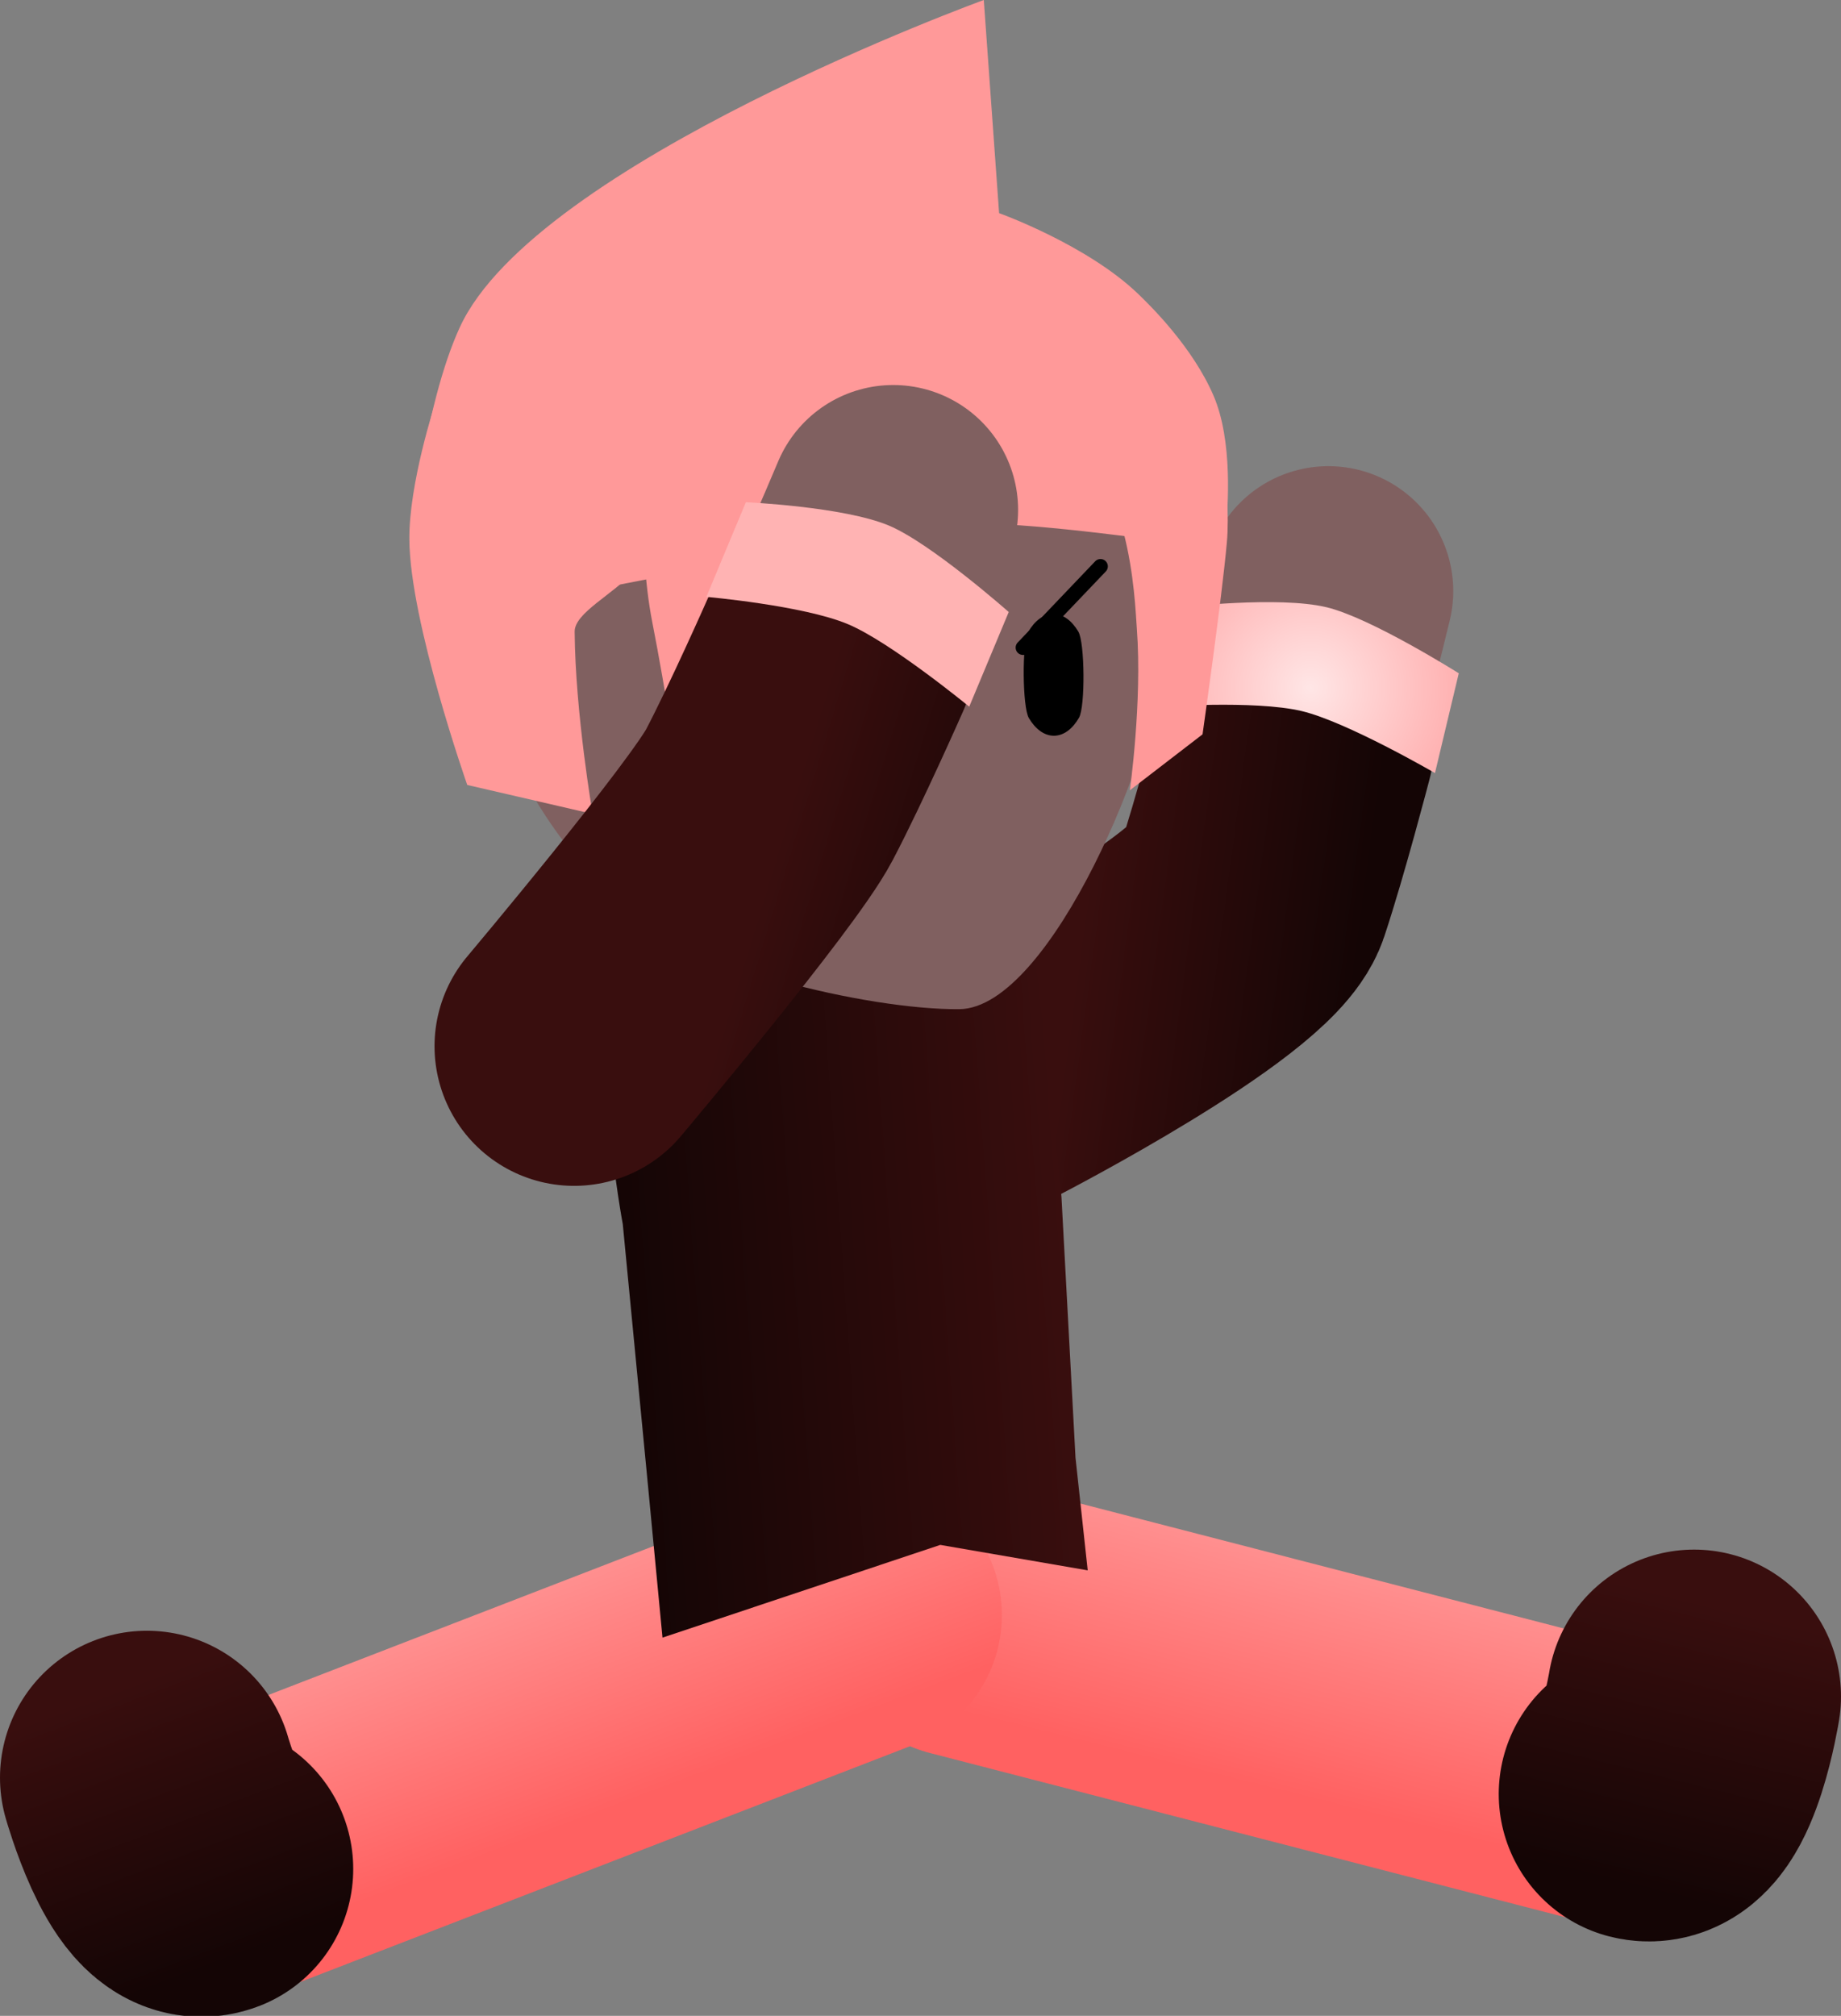 <svg version="1.1" xmlns="http://www.w3.org/2000/svg" xmlns:xlink="http://www.w3.org/1999/xlink" width="62.658" height="68.593" viewBox="0,0,62.658,68.593"><rect x="0" y="0" width="62.658" height="68.593" fill="#808080" stroke="none"/><defs><linearGradient x1="253.669" y1="199.391" x2="255.963" y2="190.172" gradientUnits="userSpaceOnUse" id="color-1"><stop offset="0" stop-color="#ff6161"/><stop offset="1" stop-color="#ff9999"/></linearGradient><linearGradient x1="265.217" y1="202.531" x2="267.632" y2="192.827" gradientUnits="userSpaceOnUse" id="color-2"><stop offset="0" stop-color="#140505"/><stop offset="1" stop-color="#390e0e"/></linearGradient><linearGradient x1="228.434" y1="200.56" x2="225.088" y2="191.669" gradientUnits="userSpaceOnUse" id="color-3"><stop offset="0" stop-color="#ff6161"/><stop offset="1" stop-color="#ff9999"/></linearGradient><linearGradient x1="217.327" y1="205.016" x2="213.804" y2="195.657" gradientUnits="userSpaceOnUse" id="color-4"><stop offset="0" stop-color="#140505"/><stop offset="1" stop-color="#390e0e"/></linearGradient><linearGradient x1="255.622" y1="172.304" x2="246.207" y2="171.034" gradientUnits="userSpaceOnUse" id="color-5"><stop offset="0" stop-color="#140505"/><stop offset="1" stop-color="#390e0e"/></linearGradient><radialGradient cx="254.182" cy="161.69" r="4.847" gradientUnits="userSpaceOnUse" id="color-6"><stop offset="0" stop-color="#ffe6e6"/><stop offset="1" stop-color="#ffb3b3"/></radialGradient><linearGradient x1="230.711" y1="182.015" x2="245.838" y2="180.914" gradientUnits="userSpaceOnUse" id="color-7"><stop offset="0" stop-color="#140505"/><stop offset="1" stop-color="#390e0e"/></linearGradient><linearGradient x1="226.349" y1="161.006" x2="249.035" y2="160.829" gradientUnits="userSpaceOnUse" id="color-8"><stop offset="0" stop-color="#ffd499"/><stop offset="1" stop-color="#ffd599"/></linearGradient><linearGradient x1="246.427" y1="165.499" x2="237.339" y2="162.73" gradientUnits="userSpaceOnUse" id="color-9"><stop offset="0" stop-color="#140505"/><stop offset="1" stop-color="#390e0e"/></linearGradient><radialGradient cx="246.713" cy="154.79" r="4.847" gradientUnits="userSpaceOnUse" id="color-10"><stop offset="0" stop-color="#ffe6e6"/><stop offset="1" stop-color="#ffb3b3"/></radialGradient></defs><g transform="translate(-209.573,-138.288)"><g data-paper-data="{&quot;isPaintingLayer&quot;:true}" fill-rule="nonzero" stroke-linejoin="miter" stroke-miterlimit="10" stroke-dasharray="" stroke-dashoffset="0" style="mix-blend-mode: normal"><g fill="none" stroke-linecap="round"><path d="M267.241,196.01c0,0 -0.58,3.594 -1.649,3.318c-2.635,-0.681 -7.624,-1.97 -10.562,-2.729c-4.182,-1.081 -12.624,-3.262 -12.624,-3.262" stroke="url(#color-1)" stroke-width="9.5"/><path d="M267.231,196.016c0,0 -0.58,3.594 -1.649,3.318" stroke="url(#color-2)" stroke-width="10"/></g><g data-paper-data="{&quot;index&quot;:null}" fill="none" stroke-linecap="round"><path d="M238.921,193.242c0,0 -8.133,3.144 -12.161,4.701c-2.83,1.094 -7.636,2.952 -10.175,3.933c-1.03,0.398 -2.022,-3.105 -2.022,-3.105" stroke="url(#color-3)" stroke-width="9.5"/><path d="M216.595,201.882c-1.03,0.398 -2.022,-3.105 -2.022,-3.105" stroke="url(#color-4)" stroke-width="10"/></g><g><path d="M254.784,158.4c0,0 -1.544,6.428 -2.722,9.885c-1.209,3.547 -8.449,6.386 -8.449,6.386" fill="none" stroke="#806060" stroke-width="8.5" stroke-linecap="round"/><path d="M253.634,163.59c0,0 -0.827,3.179 -1.453,5.06c-0.626,1.881 -8.667,6.04 -8.667,6.04" fill="none" stroke="url(#color-5)" stroke-width="9.5" stroke-linecap="round"/><path d="M259.222,161.197l-0.81,3.396c0,0 -3.002,-1.744 -4.534,-2.109c-1.608,-0.383 -4.896,-0.139 -4.896,-0.139l0.81,-3.396c0,0 3.301,-0.388 4.929,0.001c1.506,0.359 4.501,2.248 4.501,2.248z" fill="url(#color-6)" stroke="none" stroke-width="0" stroke-linecap="butt"/></g><path d="M230.489,170.548c0.271,-1.17 2.579,-0.524 2.579,-0.524l8.777,-0.639c0,0 2.253,-0.877 2.661,0.142c0.408,1.019 1.194,9.494 1.194,9.494l0.478,8.874l0.415,3.827l-5.018,-0.866l-9.454,3.155l-0.531,-5.558l-0.821,-8.513c0,0 -1.104,-5.839 -0.281,-9.392z" fill="url(#color-7)" stroke="#001966" stroke-width="0" stroke-linecap="butt"/><g stroke-linecap="butt"><path d="M237.607,149.906c3.13,-0.024 5.975,1.188 8.044,3.165c2.069,1.978 3.361,4.721 3.385,7.759c0.021,2.69 -3.685,11.772 -6.815,11.797c-3.13,0.024 -9.384,-1.466 -11.452,-3.443c-2.069,-1.978 -4.395,-5.139 -4.419,-8.177c-0.024,-3.038 1.226,-5.801 3.264,-7.81c2.038,-2.009 4.863,-3.265 7.993,-3.29z" fill="#806060" stroke="url(#color-8)" stroke-width="0"/><path d="M241.73,159.932c0.26,0.385 0.277,2.636 0.023,3.025c-0.255,0.39 -0.608,0.632 -1,0.635c-0.392,0.003 -0.749,-0.234 -1.01,-0.62c-0.26,-0.385 -0.277,-2.636 -0.023,-3.025c0.255,-0.39 0.608,-0.632 1,-0.635c0.392,-0.003 0.749,0.234 1.01,0.62z" data-paper-data="{&quot;index&quot;:null}" fill="#000000" stroke="none" stroke-width="1.301"/><path d="M246.274,159.78c0.221,0.373 0.238,2.553 0.023,2.929c-0.216,0.377 -0.516,0.611 -0.849,0.614c-0.333,0.003 -0.636,-0.227 -0.858,-0.601c-0.221,-0.373 -0.238,-2.553 -0.023,-2.929c0.216,-0.377 0.516,-0.611 0.849,-0.614c0.333,-0.003 0.636,0.227 0.858,0.601z" data-paper-data="{&quot;index&quot;:null}" fill="#000000" stroke="none" stroke-width="1.301"/><path d="M250.499,163.277l-2.472,1.902c0,0 0.424,-3.001 0.239,-5.487c-0.037,-0.498 -0.085,-1.88 -0.459,-3.311c-0.515,-1.973 -1.393,-4.042 -1.393,-4.042l4.513,-0.362c0,0 0.567,2.912 0.402,4.769c-0.165,1.857 -0.828,6.531 -0.828,6.531z" data-paper-data="{&quot;index&quot;:null}" fill="#ff9999" stroke="none" stroke-width="0"/><path d="M231.628,153.408l9.092,0.806c0,0 -0.994,0.837 -2.214,1.862c-0.564,0.474 -1.884,0.917 -1.906,1.463c-0.098,2.389 -0.349,8.538 -0.349,8.538l-3.538,-1.132c0,0 -0.489,-3.196 -0.934,-5.456c-0.58,-2.947 -0.151,-6.081 -0.151,-6.081z" data-paper-data="{&quot;index&quot;:null}" fill="#ff9999" stroke="none" stroke-width="0"/><path d="M225.476,164.998c0,0 -1.949,-5.539 -1.971,-8.351c-0.015,-1.909 0.875,-4.623 0.875,-4.623l10.324,1.819c0,0 -1.904,2.027 -3.543,3.871c-0.709,0.798 -2.034,1.424 -2.03,2.066c0.022,2.777 0.613,6.203 0.613,6.203z" fill="#ff9999" stroke="none" stroke-width="0"/><path d="M249.4,156.737c0,0 -4.333,-0.63 -6.541,-0.633c-2,-0.003 -6.14,0.905 -6.14,0.905l-9.904,1.913l-3.261,-2.22c0,0 0.432,-4.592 1.671,-7.283c2.572,-5.586 17.831,-11.131 17.831,-11.131l0.521,7.252c0,0 2.987,1.071 4.732,2.748c0.43,0.413 1.857,1.817 2.565,3.46c0.667,1.549 0.493,3.811 0.413,4.668z" fill="#ff9999" stroke="none" stroke-width="0"/></g><path d="M237.492,158.212l5.294,2.081" fill="none" stroke="#000000" stroke-width="0.5" stroke-linecap="round"/><path d="M244.39,160.324l2.638,-2.764" fill="none" stroke="#000000" stroke-width="0.5" stroke-linecap="round"/><g data-paper-data="{&quot;index&quot;:null}"><path d="M239.974,155.639c0,0 -2.558,6.096 -4.277,9.319c-1.764,3.306 -6.486,8.929 -6.486,8.929" fill="none" stroke="#806060" stroke-width="8.5" stroke-linecap="round"/><path d="M238.005,160.576c0,0 -1.327,3.005 -2.248,4.76c-0.92,1.755 -6.645,8.553 -6.645,8.553" fill="none" stroke="url(#color-9)" stroke-width="9.5" stroke-linecap="round"/><path d="M243.905,159.113l-1.345,3.221c0,0 -2.682,-2.204 -4.136,-2.811c-1.525,-0.637 -4.81,-0.925 -4.81,-0.925l1.345,-3.221c0,0 3.321,0.148 4.865,0.793c1.429,0.597 4.081,2.943 4.081,2.943z" fill="url(#color-10)" stroke="none" stroke-width="0" stroke-linecap="butt"/></g></g></g></svg><!--rotationCenter:30.427394999999905:41.711690000000004-->